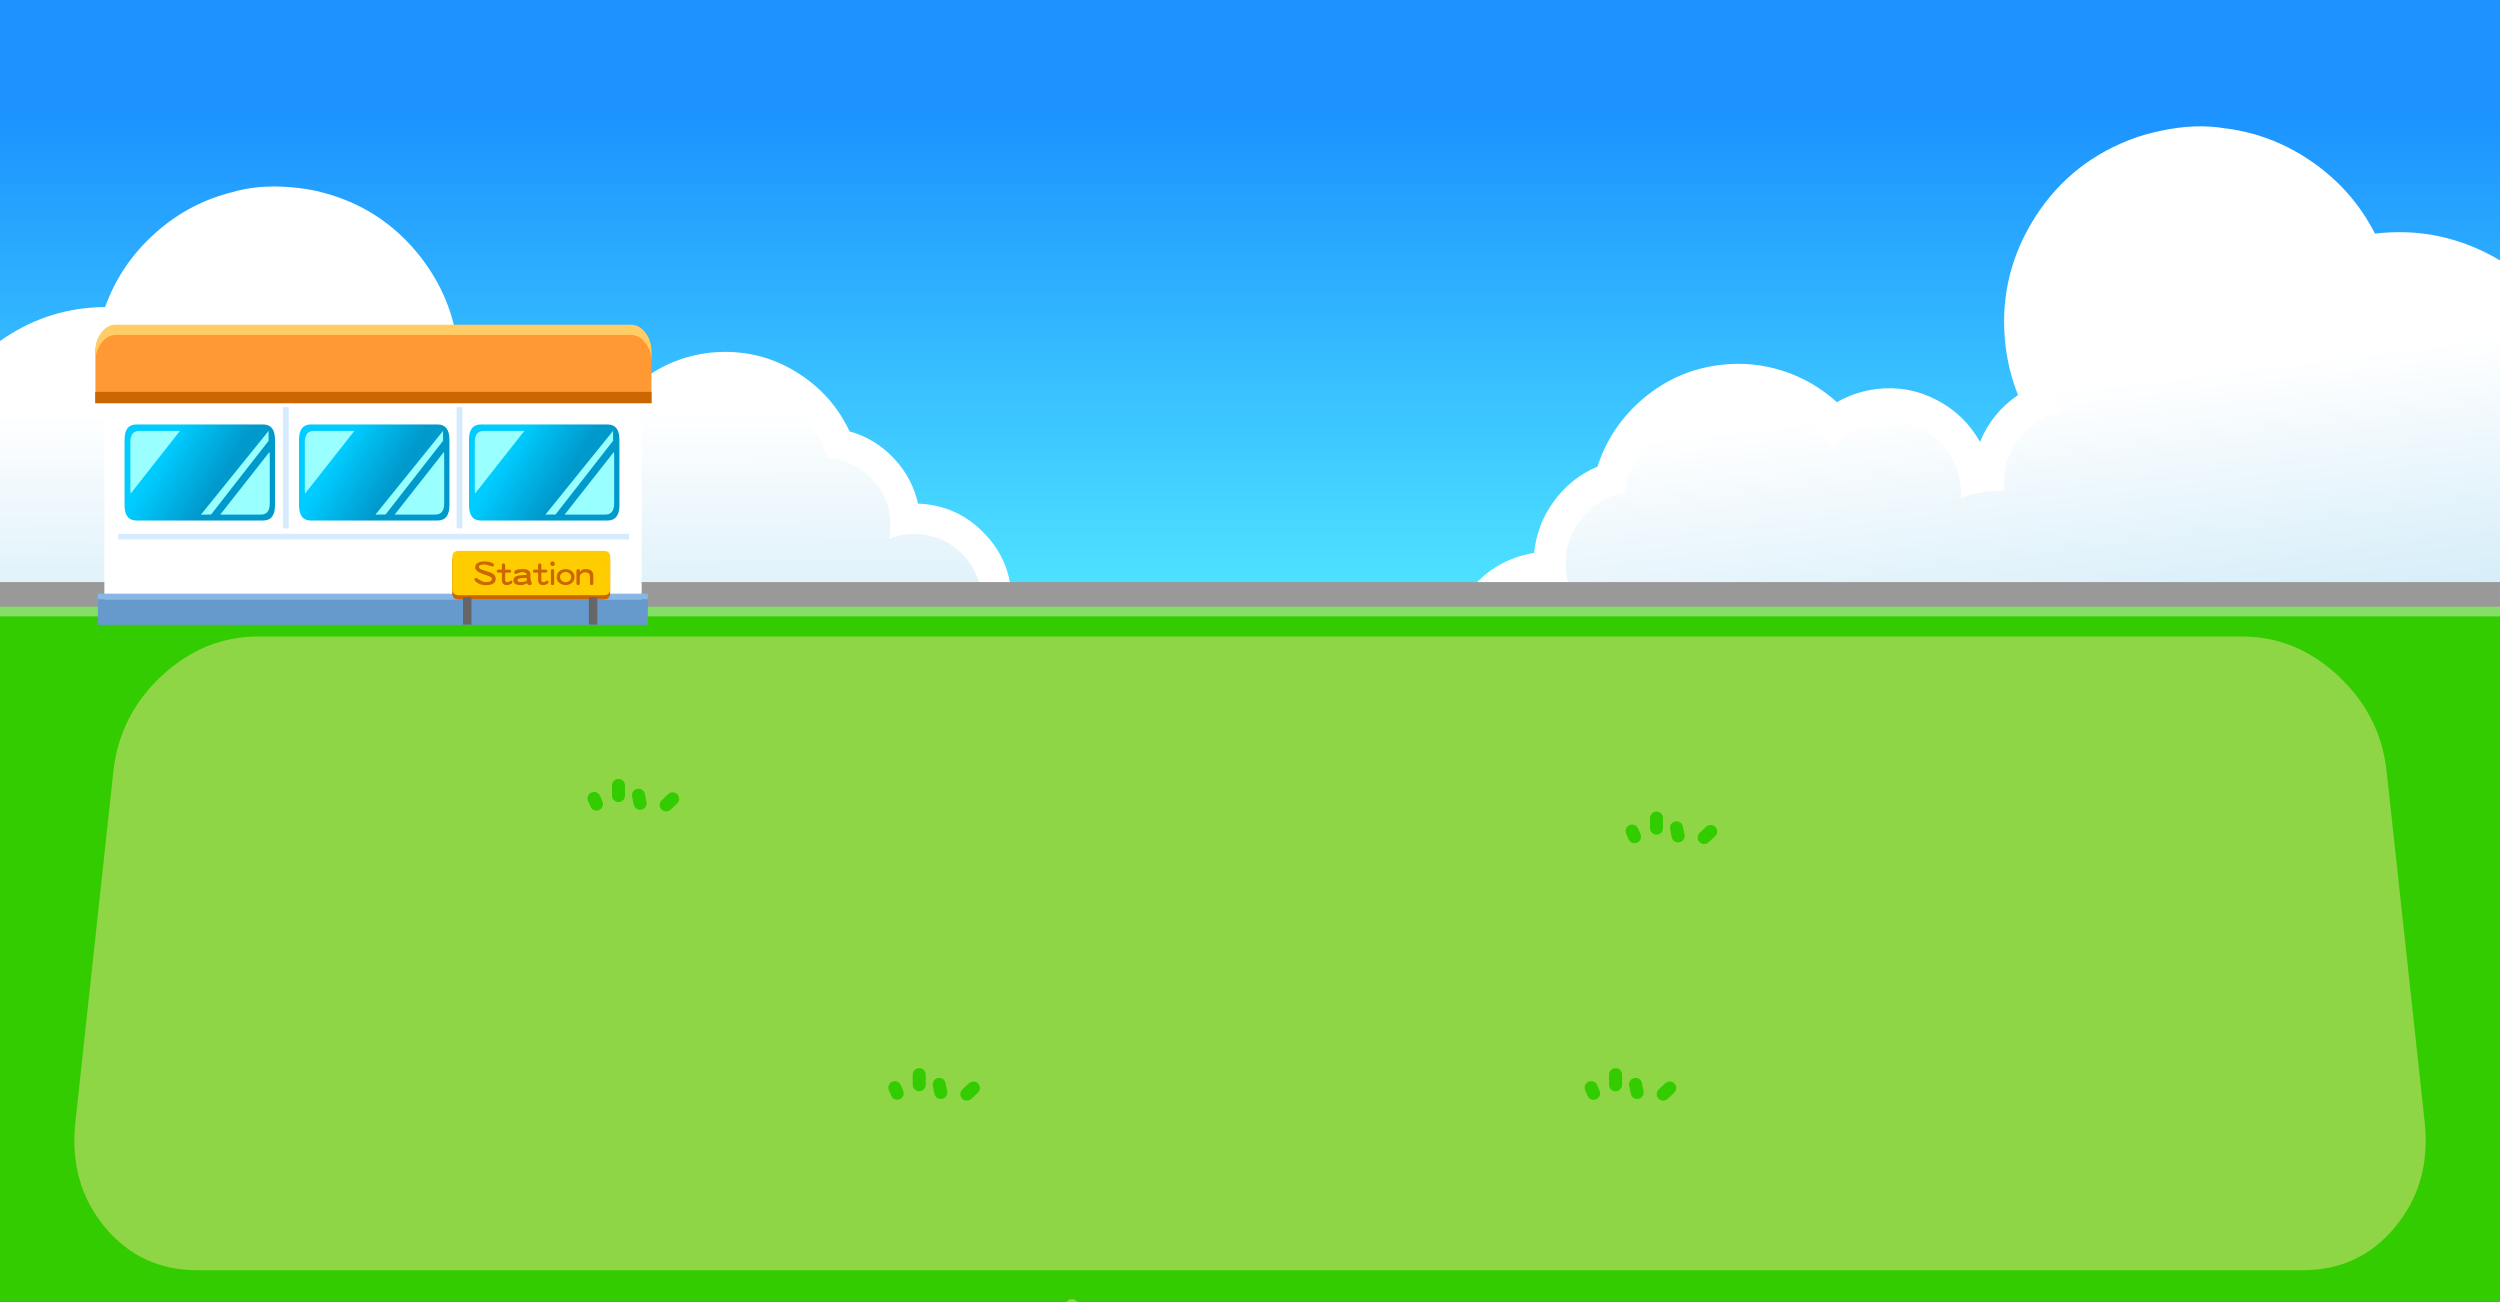 <?xml version="1.0" encoding="utf-8"?>
<!-- Generator: Adobe Illustrator 16.0.3, SVG Export Plug-In . SVG Version: 6.00 Build 0)  -->
<!DOCTYPE svg PUBLIC "-//W3C//DTD SVG 1.1//EN" "http://www.w3.org/Graphics/SVG/1.1/DTD/svg11.dtd">
<svg version="1.1" xmlns="http://www.w3.org/2000/svg" xmlns:xlink="http://www.w3.org/1999/xlink" x="0px" y="0px" width="1920px"
	 height="1000px" viewBox="0 0 1920 1000" enable-background="new 0 0 1920 1000" xml:space="preserve">
<filter  height="140%" width="140%" y="-20%" x="-20%" id="Filter_2" color-interpolation-filters="sRGB">
	<feColorMatrix  type="matrix" result="result1" values="1 0 0 0 0 0 1 0 0 0 0 0 1 0 0 0 0 0 0.28 0" in="SourceGraphic">
		</feColorMatrix>
</filter>
<filter  height="140%" width="140%" y="-20%" x="-20%" id="Filter_1" color-interpolation-filters="sRGB">
	
		<feColorMatrix  type="matrix" result="result1" values="1 0 0 0 0 0 1 0 0 0 0 0 1 0 0 0 0 0 0.112 0" in="SourceGraphic">
		</feColorMatrix>
</filter>
<g id="圖層_1">
	<g transform="matrix( 1, 0, 0, 1, -23.6,-13.75) ">
		<g transform="matrix( 1, 0, 0, 1.11, 23.6,15.25) ">
			<g>
				<g id="___0_Layer0_0_FILL">
					
						<linearGradient id="SVGID_1_" gradientUnits="userSpaceOnUse" x1="961.295" y1="530.472" x2="961.295" y2="821.047" gradientTransform="matrix(1 0 0 -1.11 -0.02 989.802)">
						<stop  offset="0" style="stop-color:#4DE1FF"/>
						<stop  offset="1" style="stop-color:#1C93FF"/>
					</linearGradient>
					<path fill="url(#SVGID_1_)" d="M1940.25-11.6L-17.7-13.75v432l1955.35-1.8L1940.25-11.6z"/>
				</g>
			</g>
		</g>
		<g transform="matrix( 1, 0, 0, 1, -31.25,80) ">
			<g transform="matrix( 2.877, -0.011, 0.011, 2.877, -621.85,80.25) ">
				<g transform="matrix( 1, 0, 0, 1, 0,0) ">
					<g filter="url(#Filter_1)">
						<g id="_________Group__0_Layer0_0_MEMBER_0_FILL_2_">
							<path fill="#FFFFFF" d="M503.55,119.05c0.833-2.6,1.25-5.2,1.25-7.8c0-6.967-2.417-12.95-7.25-17.95
								c-4.8-5-10.667-7.65-17.6-7.95c-1.033-4.633-3.183-8.683-6.45-12.15c-3.267-3.5-7.183-5.9-11.75-7.2
								c-3-6.433-7.483-11.583-13.45-15.45c-6.033-3.933-12.633-5.9-19.8-5.9c-5.367,0-10.483,1.117-15.35,3.35
								c-4.767,2.233-8.883,5.35-12.35,9.35c-3.3-1.367-6.667-2.05-10.1-2.05c-5.333,0-10.2,1.517-14.6,4.55
								c-4.267,2.933-7.383,6.8-9.35,11.6c-2.534-4.533-6.133-8-10.8-10.4c1.066-4,1.6-8.1,1.6-12.3
								c0-11.067-3.383-20.983-10.15-29.75c-6.8-8.767-15.55-14.55-26.25-17.35l-0.4-0.1c-2.266-0.6-4.9-1.033-7.9-1.3
								c-5.967-0.533-11.35-0.067-16.15,1.4l-0.1,0l-0.3,0.1l-0.05,0c-7.634,2.033-14.4,5.767-20.3,11.2
								c-5.833,5.333-10.1,11.7-12.8,19.1c-9.8,0.033-18.767,2.75-26.9,8.15c-3.458,2.296-6.525,4.913-9.2,7.85l15.2,124.55
								c4.065-1.631,7.849-3.798,11.35-6.5c6.4,2.833,13,4.25,19.8,4.25c6.567,0,12.867-1.267,18.9-3.8
								c5.967-2.533,11.233-6.133,15.8-10.8c5.4,1.967,10.95,2.95,16.65,2.95c2.3,0,4.683-0.183,7.15-0.55
								c3.667,9.133,9.6,16.5,17.8,22.1c8.267,5.633,17.383,8.467,27.35,8.5c9.833,0,18.883-2.767,27.15-8.3
								c4,2.7,8.3,4.75,12.9,6.15c4.633,1.434,9.367,2.15,14.2,2.15c5.6,0,11.033-0.933,16.3-2.8c5.2-1.867,9.967-4.55,14.3-8.05
								c2.067,2.067,4.35,3.85,6.85,5.35c2.9,10.433,8.683,18.95,17.35,25.55c8.734,6.633,18.567,9.95,29.5,9.95
								c1.8,0,3.417-0.066,4.85-0.2l7.2-0.75l0-95.45l-7.2-0.7c-1.333-0.167-2.95-0.25-4.85-0.25c-2.3,0-4.683,0.183-7.15,0.55
								C507.016,120.95,505.383,119.983,503.55,119.05z"/>
						</g>
					</g>
				</g>
			</g>
			<g transform="matrix( 1, 0, 0, 1, 0,0) ">
				<g filter="url(#Filter_2)">
					<g id="__________0_Layer0_0_MEMBER_1_FILL_1_">
						
							<linearGradient id="SVGID_2_" gradientUnits="userSpaceOnUse" x1="510.647" y1="458.88" x2="509.772" y2="683.38" gradientTransform="matrix(1 0 0 -1 -54.87 932.844)">
							<stop  offset="0.004" style="stop-color:#CBE9F7"/>
							<stop  offset="1" style="stop-color:#FFFFFF"/>
						</linearGradient>
						<path fill="url(#SVGID_2_)" d="M690.45,285.7c-5.233-17.133-15.017-31.083-29.35-41.85c-14.7-11.1-31.25-16.6-49.65-16.5
							c-15.733,0.033-30.2,4.25-43.4,12.65c-12.899,8.133-22.783,18.967-29.649,32.5c-10-9.434-21.867-14.133-35.601-14.1
							c-14.166,0.067-26.267,5.15-36.3,15.25c-10,10.1-14.983,22.3-14.95,36.6c0.033,3.133,0.334,6.15,0.9,9.05
							c-6.134-1.4-12.467-2.083-19-2.05c-4.6,0-8.767,0.35-12.5,1.05c-0.167-13.533-4.867-25.167-14.1-34.9
							c-9.233-9.667-20.467-14.983-33.7-15.95c7.5-16.067,11.217-32.867,11.149-50.4c-0.1-26.933-8.5-50.917-25.199-71.95
							c-16.467-20.767-37.417-34.4-62.851-40.9c-1.533-1.067-5.133-1.884-10.8-2.45c-11.434-1-27.483-0.117-48.149,2.65
							c-17.934,2.367-35.4,12.467-52.4,30.3c-17.2,18-28,37.833-32.4,59.5c-5.467-0.833-11.033-1.25-16.699-1.25
							c-27.233,0.133-51.45,8.716-72.65,25.75c-10.481,8.401-19.114,17.968-25.9,28.7v313.8c11.06-1.218,21.76-4.001,32.101-8.351
							c13.899-5.933,26.2-14.183,36.899-24.75c18.533,11.134,38.634,16.65,60.301,16.551c18.8-0.067,36.466-4.4,53-13
							c16.1-8.2,29.533-19.567,40.3-34.101c16.899,8.767,34.983,13.101,54.25,13c12.366-0.033,24.399-2,36.1-5.899
							c5.967,26.666,19.533,48.566,40.7,65.699c21.533,17.5,46.2,26.184,74,26.051c14.767-0.034,28.933-2.767,42.5-8.2
							c13.166-5.167,25-12.517,35.5-22.05c10.566,9.466,22.416,16.716,35.55,21.75c13.667,5.333,27.833,7.966,42.5,7.899
							c17.833-0.066,34.733-3.967,50.7-11.7c15.333-7.466,28.5-17.883,39.5-31.25c8.767,15.5,21.217,26.917,37.35,34.25
							c5.4,27.2,18.816,49.634,40.25,67.301c21.733,17.933,46.75,26.85,75.05,26.75c4.4-0.034,8.283-0.25,11.65-0.65l-0.95-232.85
							c-3.366-0.367-7.25-0.534-11.649-0.5c-9.101,0.033-17.9,1.066-26.4,3.1c-12.267-10.6-26.3-17.017-42.1-19.25
							c9.533-10.1,14.267-22.066,14.199-35.9c-0.066-14.166-5.149-26.267-15.25-36.3c-10.1-10.033-22.283-15.017-36.55-14.95
							c-6.733,0.033-13.116,1.283-19.149,3.75c0.767-3.633,1.133-7.217,1.1-10.75c-0.033-13.534-4.717-25.25-14.05-35.15
							C715.283,291.867,703.884,286.533,690.45,285.7z"/>
					</g>
				</g>
			</g>
			<g transform="matrix( -3.071, 0.376, 0.376, 3.071, 2674.9,-84.2) ">
				<g transform="matrix( 1, 0, 0, 1, 0,0) ">
					<g filter="url(#Filter_1)">
						<g id="_________Group__0_Layer0_0_MEMBER_0_FILL_2_">
							<path fill="#FFFFFF" d="M503.55,119.05c0.833-2.6,1.25-5.2,1.25-7.8c0-6.967-2.417-12.95-7.25-17.95
								c-4.8-5-10.667-7.65-17.6-7.95c-1.033-4.633-3.183-8.683-6.45-12.15c-3.267-3.5-7.184-5.9-11.75-7.2
								c-3-6.433-7.483-11.583-13.45-15.45c-6.033-3.933-12.633-5.9-19.8-5.9c-5.367,0-10.483,1.117-15.35,3.35
								c-4.766,2.233-8.883,5.35-12.35,9.35c-3.3-1.367-6.667-2.05-10.1-2.05c-5.333,0-10.2,1.517-14.6,4.55
								c-4.267,2.933-7.383,6.8-9.35,11.6c-2.533-4.533-6.133-8-10.8-10.4c1.067-4,1.6-8.1,1.6-12.3
								c0-11.067-3.383-20.983-10.15-29.75c-6.8-8.767-15.55-14.55-26.25-17.35l-0.4-0.1c-2.267-0.6-4.9-1.033-7.9-1.3
								c-5.967-0.533-11.35-0.067-16.15,1.4l-0.1,0l-0.3,0.1l-0.05,0c-7.633,2.033-14.4,5.767-20.3,11.2
								c-5.833,5.333-10.1,11.7-12.8,19.1c-9.8,0.033-18.767,2.75-26.9,8.15c-3.458,2.296-6.525,4.913-9.2,7.85l15.2,124.55
								c4.065-1.632,7.849-3.798,11.35-6.5c6.4,2.833,13,4.25,19.8,4.25c6.567,0,12.867-1.267,18.9-3.8
								c5.967-2.533,11.233-6.133,15.8-10.8c5.4,1.967,10.95,2.95,16.65,2.95c2.3,0,4.683-0.183,7.15-0.55
								c3.667,9.133,9.6,16.5,17.8,22.1c8.266,5.633,17.383,8.467,27.35,8.5c9.833,0,18.883-2.767,27.15-8.3
								c4,2.7,8.3,4.75,12.9,6.15c4.633,1.433,9.367,2.15,14.2,2.15c5.6,0,11.033-0.934,16.3-2.8c5.2-1.867,9.967-4.55,14.3-8.05
								c2.067,2.067,4.35,3.85,6.85,5.35c2.9,10.433,8.683,18.95,17.35,25.55c8.733,6.633,18.567,9.95,29.5,9.95
								c1.8,0,3.417-0.067,4.85-0.2l7.2-0.75l0-95.45l-7.2-0.7c-1.333-0.167-2.95-0.25-4.85-0.25c-2.3,0-4.683,0.184-7.15,0.55
								C507.017,120.95,505.383,119.983,503.55,119.05z"/>
						</g>
					</g>
				</g>
			</g>
			<g transform="matrix( 1, 0, 0, 1, 0,40.25) ">
				<g filter="url(#Filter_2)">
					<g id="__________0_Layer0_1_MEMBER_1_FILL_1_">
						
							<linearGradient id="SVGID_3_" gradientUnits="userSpaceOnUse" x1="1631.854" y1="451.1" x2="1602.529" y2="690.8" gradientTransform="matrix(1 0 0 -1 -54.87 892.594)">
							<stop  offset="0.004" style="stop-color:#CBE9F7"/>
							<stop  offset="1" style="stop-color:#FFFFFF"/>
						</linearGradient>
						<path fill="url(#SVGID_3_)" d="M1993,141.6c-8.44-9.894-18.524-18.427-30.25-25.6c-24.933-15.333-51.933-21.217-81-17.65
							c-6.033,0.733-11.917,1.917-17.649,3.55c-7.667-22.533-21.884-42.267-42.65-59.2c-20.533-16.7-40.533-25.083-60-25.15
							c-22.434-0.167-39.684,1.05-51.75,3.65c-5.967,1.366-9.7,2.716-11.2,4.05c-26.267,10.333-46.783,27.7-61.55,52.1
							c-14.934,24.7-20.65,51.433-17.15,80.2c2.301,18.733,8.533,36.15,18.7,52.25c-14,2.833-25.267,10.034-33.8,21.6
							c-8.566,11.633-12.017,24.667-10.35,39.1c-4.067-0.233-8.567-0.05-13.5,0.55c-6.934,0.867-13.601,2.483-20,4.85
							c0.232-3.2,0.149-6.483-0.25-9.85c-1.867-15.267-8.834-27.6-20.9-37c-12.066-9.466-25.667-13.267-40.8-11.4
							c-14.634,1.8-26.667,8.417-36.101,19.85c-9.133-13.533-21.149-23.75-36.05-30.65c-15.167-7.2-31.149-9.767-47.95-7.7
							c-19.666,2.4-36.616,10.5-50.85,24.3c-13.8,13.466-22.35,29.683-25.65,48.65c-14.233,2.7-25.666,9.917-34.3,21.65
							c-8.633,11.9-12.066,25.066-10.3,39.5c0.467,3.767,1.35,7.55,2.65,11.35c-6.801-1.899-13.783-2.399-20.95-1.5
							c-15.267,1.867-27.601,8.834-37,20.9c-9.434,12.033-13.217,25.634-11.351,40.8c1.801,14.733,8.483,26.867,20.051,36.4
							c-16.601,4.5-30.717,13.233-42.351,26.2c-9.399-1.034-18.95-0.95-28.649,0.25c-4.733,0.566-8.851,1.267-12.351,2.1l30.4,248.6
							c3.633,0,7.816-0.283,12.55-0.85c30.2-3.7,55.684-16.6,76.45-38.7c20.533-21.733,31.833-47.467,33.899-77.2
							c16.233-10.033,27.983-23.899,35.25-41.6c13.5,12.8,28.934,22.134,46.301,28c18.1,6.1,36.666,7.983,55.699,5.65
							c15.667-1.9,30.417-6.617,44.25-14.15c13.367-7.134,25.067-16.467,35.101-28c12.467,8.767,26.05,15.017,40.75,18.75
							c15.233,3.934,30.733,4.934,46.5,3c29.7-3.634,54.883-16.217,75.55-37.75c20.267-21.2,31.783-46.4,34.55-75.6
							c13,2.566,26.101,3.033,39.3,1.399c20.567-2.5,39.283-9.55,56.15-21.149c13.467,14,29.333,24.3,47.6,30.899
							c18.801,6.967,38.233,9.217,58.301,6.75c23.133-2.833,43.85-11.45,62.149-25.85c10.563,8.121,22.063,14.404,34.5,18.85V141.6z
							"/>
					</g>
				</g>
			</g>
		</g>
		<g transform="matrix( 0.96, 0, 0, 0.039, 67.9,445.75) ">
			<g>
				<g id="___0_Layer0_2_MEMBER_0_FILL">
					<path fill="#999999" d="M1973.95,1066.117l-0.051-680.927H-64.15c-0.1,0.202-0.199,0.404-0.3,0.556l0.051,680.371H1973.95z"/>
				</g>
			</g>
		</g>
		<g transform="matrix( 1, 0, 0, 0.904, 23.6,112.85) ">
			<g>
				<g id="___0_Layer0_3_FILL">
					<path fill="#85DE67" d="M1936.25,1021.301v-615.5H-19.45l0.05,615.5H1936.25z"/>
				</g>
			</g>
		</g>
		<g transform="matrix( 1, 0, 0, 0.887, 23.6,120.55) ">
			<g>
				<g id="___0_Layer0_4_FILL">
					<path fill="#33CC00" d="M1936.3,1031.999V413.3H-21.2l-0.05,618.7H1936.3z"/>
				</g>
			</g>
		</g>
		<g transform="matrix( 1, 0, 0, 1.087, 21.85,-27.65) ">
			<g>
				<g id="___0_Layer0_5_FILL">
					<path fill="#8FD646" d="M1834.7,583.25c-3.118-26.568-15.585-49.168-37.399-67.8c-21.599-18.462-46.198-27.679-73.8-27.65
						H200.05c-27.635-0.029-52.285,9.188-73.95,27.65c-21.748,18.632-34.182,41.232-37.3,67.8L59.65,830.85
						c-0.387,3.025-0.62,6.009-0.699,8.95c-1.007,24.875,6.626,46.475,22.899,64.8c18.4,20.637,42.267,30.953,71.601,30.95H1770.1
						c29.3,0.003,53.116-10.313,71.45-30.95c16.341-18.292,24.024-39.892,23.05-64.8c-0.113-2.942-0.348-5.925-0.7-8.95
						L1834.7,583.25z"/>
				</g>
			</g>
		</g>
		<g transform="matrix( 1, 0, 0, 1, 1146.45,536.9) ">
			<g transform="matrix( 0.586, 0, 0, 0.401, -439.4,-200.75) ">
				<g transform="matrix( 1.706, 0, 0, 2.493, 749.7,500.35) ">
					<path id="_________1_0_Layer0_0_1_STROKES" fill="none" stroke="#33CC00" stroke-width="10" stroke-linecap="round" d="
						M749.736,506.655l8.15,17.3"/>
				</g>
			</g>
			<g transform="matrix( 0.586, 0, 0, 0.401, -436.05,-196.7) ">
				<g transform="matrix( 1.706, 0, 0, 2.493, 743.95,490.25) ">
					<path id="_________1_0_Layer0_1_1_STROKES" fill="none" stroke="#33CC00" stroke-width="10" stroke-linecap="round" d="
						M786.601,490.202v22.499"/>
				</g>
			</g>
			<g transform="matrix( 0.586, 0, 0, 0.401, -436.05,-198.85) ">
				<g transform="matrix( 1.706, 0, 0, 2.493, 743.95,495.65) ">
					<path id="_________1_0_Layer0_2_1_STROKES" fill="none" stroke="#33CC00" stroke-width="10" stroke-linecap="round" d="
						M825.401,508.343l-5.649,13.298"/>
				</g>
			</g>
		</g>
		<g transform="matrix( 1, 0, 0, 1, 746,578.95) ">
			<g transform="matrix( 0.586, 0, 0, 0.401, -439.4,-200.75) ">
				<g transform="matrix( 1.706, 0, 0, 2.493, 749.7,500.35) ">
					<path id="_________1_0_Layer0_0_1_STROKES_1_" fill="none" stroke="#33CC00" stroke-width="10" stroke-linecap="round" d="
						M749.736,506.657l8.15,17.3"/>
				</g>
			</g>
			<g transform="matrix( 0.586, 0, 0, 0.401, -436.05,-196.7) ">
				<g transform="matrix( 1.706, 0, 0, 2.493, 743.95,490.25) ">
					<path id="_________1_0_Layer0_1_1_STROKES_1_" fill="none" stroke="#33CC00" stroke-width="10" stroke-linecap="round" d="
						M786.602,490.202v22.499"/>
				</g>
			</g>
			<g transform="matrix( 0.586, 0, 0, 0.401, -436.05,-198.85) ">
				<g transform="matrix( 1.706, 0, 0, 2.493, 743.95,495.65) ">
					<path id="_________1_0_Layer0_2_1_STROKES_1_" fill="none" stroke="#33CC00" stroke-width="10" stroke-linecap="round" d="
						M825.402,508.343l-5.65,13.3"/>
				</g>
			</g>
		</g>
		<g transform="matrix( 1, 0, 0, 1, 301,749.9) ">
			<g transform="matrix( 0.586, 0, 0, 0.401, -439.4,-200.75) ">
				<g transform="matrix( 1.706, 0, 0, 2.493, 749.7,500.35) ">
					<path id="_________1_0_Layer0_0_1_STROKES_2_" fill="none" stroke="#33CC00" stroke-width="10" stroke-linecap="round" d="
						M749.735,506.655l8.151,17.3"/>
				</g>
			</g>
			<g transform="matrix( 0.586, 0, 0, 0.401, -436.05,-196.7) ">
				<g transform="matrix( 1.706, 0, 0, 2.493, 743.95,490.25) ">
					<path id="_________1_0_Layer0_1_1_STROKES_2_" fill="none" stroke="#33CC00" stroke-width="10" stroke-linecap="round" d="
						M786.602,490.202v22.499"/>
				</g>
			</g>
			<g transform="matrix( 0.586, 0, 0, 0.401, -436.05,-198.85) ">
				<g transform="matrix( 1.706, 0, 0, 2.493, 743.95,495.65) ">
					<path id="_________1_0_Layer0_2_1_STROKES_2_" fill="none" stroke="#33CC00" stroke-width="10" stroke-linecap="round" d="
						M825.402,508.343l-5.65,13.298"/>
				</g>
			</g>
		</g>
		<g transform="matrix( 1, 0, 0, 1, 479.85,935.4) ">
			<g transform="matrix( 0.586, 0, 0, 0.401, -439.4,-200.75) ">
				<g transform="matrix( 1.706, 0, 0, 2.493, 749.7,500.35) ">
					<path id="_________1_0_Layer0_0_1_STROKES_3_" fill="none" stroke="#33CC00" stroke-width="10" stroke-linecap="round" d="
						M749.736,506.655l8.15,17.3"/>
				</g>
			</g>
			<g transform="matrix( 0.586, 0, 0, 0.401, -436.05,-196.7) ">
				<g transform="matrix( 1.706, 0, 0, 2.493, 743.95,490.25) ">
					<path id="_________1_0_Layer0_1_1_STROKES_3_" fill="none" stroke="#33CC00" stroke-width="10" stroke-linecap="round" d="
						M786.601,490.202v22.499"/>
				</g>
			</g>
			<g transform="matrix( 0.586, 0, 0, 0.401, -436.05,-198.85) ">
				<g transform="matrix( 1.706, 0, 0, 2.493, 743.95,495.65) ">
					<path id="_________1_0_Layer0_2_1_STROKES_3_" fill="none" stroke="#33CC00" stroke-width="10" stroke-linecap="round" d="
						M825.401,508.343l-5.65,13.298"/>
				</g>
			</g>
		</g>
		<g transform="matrix( 1, 0, 0, 1, 1581.6,805.7) ">
			<g transform="matrix( 0.586, 0, 0, 0.401, -439.4,-200.75) ">
				<g transform="matrix( 1.706, 0, 0, 2.493, 749.7,500.35) ">
					<path id="_________1_0_Layer0_0_1_STROKES_4_" fill="none" stroke="#33CC00" stroke-width="10" stroke-linecap="round" d="
						M749.735,506.657l8.151,17.3"/>
				</g>
			</g>
			<g transform="matrix( 0.586, 0, 0, 0.401, -436.05,-196.7) ">
				<g transform="matrix( 1.706, 0, 0, 2.493, 743.95,490.25) ">
					<path id="_________1_0_Layer0_1_1_STROKES_4_" fill="none" stroke="#33CC00" stroke-width="10" stroke-linecap="round" d="
						M786.601,490.201v22.499"/>
				</g>
			</g>
			<g transform="matrix( 0.586, 0, 0, 0.401, -436.05,-198.85) ">
				<g transform="matrix( 1.706, 0, 0, 2.493, 743.95,495.65) ">
					<path id="_________1_0_Layer0_2_1_STROKES_4_" fill="none" stroke="#33CC00" stroke-width="10" stroke-linecap="round" d="
						M825.401,508.343l-5.65,13.3"/>
				</g>
			</g>
		</g>
		<g transform="matrix( 1, 0, 0, 1, 1736.55,686) ">
			<g transform="matrix( 0.586, 0, 0, 0.401, -439.4,-200.75) ">
				<g transform="matrix( 1.706, 0, 0, 2.493, 749.7,500.35) ">
					<path id="_________1_0_Layer0_0_1_STROKES_5_" fill="none" stroke="#33CC00" stroke-width="10" stroke-linecap="round" d="
						M749.735,506.657l8.151,17.3"/>
				</g>
			</g>
			<g transform="matrix( 0.586, 0, 0, 0.401, -436.05,-196.7) ">
				<g transform="matrix( 1.706, 0, 0, 2.493, 743.95,490.25) ">
					<path id="_________1_0_Layer0_1_1_STROKES_5_" fill="none" stroke="#33CC00" stroke-width="10" stroke-linecap="round" d="
						M786.602,490.201V512.7"/>
				</g>
			</g>
			<g transform="matrix( 0.586, 0, 0, 0.401, -436.05,-198.85) ">
				<g transform="matrix( 1.706, 0, 0, 2.493, 743.95,495.65) ">
					<path id="_________1_0_Layer0_2_1_STROKES_5_" fill="none" stroke="#33CC00" stroke-width="10" stroke-linecap="round" d="
						M825.401,508.342l-5.65,13.3"/>
				</g>
			</g>
		</g>
		<g transform="matrix( 1, 0, 0, 1, 1546.45,589.4) ">
			<g transform="matrix( 0.586, 0, 0, 0.401, -439.4,-200.75) ">
				<g transform="matrix( 1.706, 0, 0, 2.493, 749.7,500.35) ">
					<path id="_________1_0_Layer0_0_1_STROKES_6_" fill="none" stroke="#33CC00" stroke-width="10" stroke-linecap="round" d="
						M749.736,506.655l8.15,17.3"/>
				</g>
			</g>
			<g transform="matrix( 0.586, 0, 0, 0.401, -436.05,-196.7) ">
				<g transform="matrix( 1.706, 0, 0, 2.493, 743.95,490.25) ">
					<path id="_________1_0_Layer0_1_1_STROKES_6_" fill="none" stroke="#33CC00" stroke-width="10" stroke-linecap="round" d="
						M786.601,490.202v22.499"/>
				</g>
			</g>
			<g transform="matrix( 0.586, 0, 0, 0.401, -436.05,-198.85) ">
				<g transform="matrix( 1.706, 0, 0, 2.493, 743.95,495.65) ">
					<path id="_________1_0_Layer0_2_1_STROKES_6_" fill="none" stroke="#33CC00" stroke-width="10" stroke-linecap="round" d="
						M825.4,508.343l-5.648,13.298"/>
				</g>
			</g>
		</g>
		<g transform="matrix( 1, 0, 0, 1, 1736.55,945.85) ">
			<g transform="matrix( 0.586, 0, 0, 0.401, -439.4,-200.75) ">
				<g transform="matrix( 1.706, 0, 0, 2.493, 749.7,500.35) ">
					<path id="_________1_0_Layer0_0_1_STROKES_7_" fill="none" stroke="#33CC00" stroke-width="10" stroke-linecap="round" d="
						M749.735,506.656l8.151,17.3"/>
				</g>
			</g>
			<g transform="matrix( 0.586, 0, 0, 0.401, -436.05,-196.7) ">
				<g transform="matrix( 1.706, 0, 0, 2.493, 743.95,490.25) ">
					<path id="_________1_0_Layer0_1_1_STROKES_7_" fill="none" stroke="#33CC00" stroke-width="10" stroke-linecap="round" d="
						M786.602,490.2v22.502"/>
				</g>
			</g>
			<g transform="matrix( 0.586, 0, 0, 0.401, -436.05,-198.85) ">
				<g transform="matrix( 1.706, 0, 0, 2.493, 743.95,495.65) ">
					<path id="_________1_0_Layer0_2_1_STROKES_7_" fill="none" stroke="#33CC00" stroke-width="10" stroke-linecap="round" d="
						M825.401,508.341l-5.65,13.301"/>
				</g>
			</g>
		</g>
		<g transform="matrix( 1, 0, 0, 1, 161.45,918.3) ">
			<g transform="matrix( 0.586, 0, 0, 0.401, -439.4,-200.75) ">
				<g transform="matrix( 1.706, 0, 0, 2.493, 749.7,500.35) ">
					<path id="_________1_0_Layer0_0_1_STROKES_8_" fill="none" stroke="#33CC00" stroke-width="10" stroke-linecap="round" d="
						M749.736,506.656l8.15,17.3"/>
				</g>
			</g>
			<g transform="matrix( 0.586, 0, 0, 0.401, -436.05,-196.7) ">
				<g transform="matrix( 1.706, 0, 0, 2.493, 743.95,490.25) ">
					<path id="_________1_0_Layer0_1_1_STROKES_8_" fill="none" stroke="#33CC00" stroke-width="10" stroke-linecap="round" d="
						M786.602,490.201v22.502"/>
				</g>
			</g>
			<g transform="matrix( 0.586, 0, 0, 0.401, -436.05,-198.85) ">
				<g transform="matrix( 1.706, 0, 0, 2.493, 743.95,495.65) ">
					<path id="_________1_0_Layer0_2_1_STROKES_8_" fill="none" stroke="#33CC00" stroke-width="10" stroke-linecap="round" d="
						M825.402,508.342l-5.65,13.3"/>
				</g>
			</g>
		</g>
		<g transform="matrix( 1, 0, 0, 1, 213.2,578.95) ">
			<g transform="matrix( 0.586, 0, 0, 0.401, -439.4,-200.75) ">
				<g transform="matrix( 1.706, 0, 0, 2.493, 749.7,500.35) ">
					<path id="_________1_0_Layer0_0_1_STROKES_9_" fill="none" stroke="#33CC00" stroke-width="10" stroke-linecap="round" d="
						M749.736,506.657l8.15,17.3"/>
				</g>
			</g>
			<g transform="matrix( 0.586, 0, 0, 0.401, -436.05,-196.7) ">
				<g transform="matrix( 1.706, 0, 0, 2.493, 743.95,490.25) ">
					<path id="_________1_0_Layer0_1_1_STROKES_9_" fill="none" stroke="#33CC00" stroke-width="10" stroke-linecap="round" d="
						M786.602,490.202v22.499"/>
				</g>
			</g>
			<g transform="matrix( 0.586, 0, 0, 0.401, -436.05,-198.85) ">
				<g transform="matrix( 1.706, 0, 0, 2.493, 743.95,495.65) ">
					<path id="_________1_0_Layer0_2_1_STROKES_9_" fill="none" stroke="#33CC00" stroke-width="10" stroke-linecap="round" d="
						M825.402,508.343l-5.65,13.3"/>
				</g>
			</g>
		</g>
		<g transform="matrix( 1, 0, 0, 1, 949.85,749.9) ">
			<g transform="matrix( 0.586, 0, 0, 0.401, -439.4,-200.75) ">
				<g transform="matrix( 1.706, 0, 0, 2.493, 749.7,500.35) ">
					<path id="_________1_0_Layer0_0_1_STROKES_10_" fill="none" stroke="#33CC00" stroke-width="10" stroke-linecap="round" d="
						M749.737,506.655l8.15,17.3"/>
				</g>
			</g>
			<g transform="matrix( 0.586, 0, 0, 0.401, -436.05,-196.7) ">
				<g transform="matrix( 1.706, 0, 0, 2.493, 743.95,490.25) ">
					<path id="_________1_0_Layer0_1_1_STROKES_10_" fill="none" stroke="#33CC00" stroke-width="10" stroke-linecap="round" d="
						M786.601,490.202v22.499"/>
				</g>
			</g>
			<g transform="matrix( 0.586, 0, 0, 0.401, -436.05,-198.85) ">
				<g transform="matrix( 1.706, 0, 0, 2.493, 743.95,495.65) ">
					<path id="_________1_0_Layer0_2_1_STROKES_10_" fill="none" stroke="#33CC00" stroke-width="10" stroke-linecap="round" d="
						M825.401,508.343l-5.65,13.298"/>
				</g>
			</g>
		</g>
		<g transform="matrix( 1, 0, 0, 1, 1098.7,948.8) ">
			<g transform="matrix( 0.586, 0, 0, 0.401, -439.4,-200.75) ">
				<g transform="matrix( 1.706, 0, 0, 2.493, 749.7,500.35) ">
					<path id="_________1_0_Layer0_0_1_STROKES_11_" fill="none" stroke="#33CC00" stroke-width="10" stroke-linecap="round" d="
						M749.736,506.656l8.15,17.3"/>
				</g>
			</g>
			<g transform="matrix( 0.586, 0, 0, 0.401, -436.05,-196.7) ">
				<g transform="matrix( 1.706, 0, 0, 2.493, 743.95,490.25) ">
					<path id="_________1_0_Layer0_1_1_STROKES_11_" fill="none" stroke="#33CC00" stroke-width="10" stroke-linecap="round" d="
						M786.601,490.201v22.502"/>
				</g>
			</g>
			<g transform="matrix( 0.586, 0, 0, 0.401, -436.05,-198.85) ">
				<g transform="matrix( 1.706, 0, 0, 2.493, 743.95,495.65) ">
					<path id="_________1_0_Layer0_2_1_STROKES_11_" fill="none" stroke="#33CC00" stroke-width="10" stroke-linecap="round" d="
						M825.401,508.342l-5.649,13.3"/>
				</g>
			</g>
		</g>
		<g transform="matrix( 1, 0, 0, 1, 479.85,616.95) ">
			<g transform="matrix( 1, 0, 0, 1, -521.2,-474) ">
				<g>
					<path id="_________2_0_Layer0_0_1_STROKES" fill="none" stroke="#33CC00" stroke-width="10" stroke-linecap="round" d="
						M521.2,484l1.85,4.35"/>
				</g>
			</g>
			<g transform="matrix( 1, 0, 0, 1, -521.2,-474) ">
				<g>
					<path id="_________2_0_Layer0_1_1_STROKES" fill="none" stroke="#33CC00" stroke-width="10" stroke-linecap="round" d="
						M539.95,474v7.8"/>
				</g>
			</g>
			<g transform="matrix( 1, 0, 0, 1, -521.2,-474) ">
				<g>
					<path id="_________2_0_Layer0_2_1_STROKES" fill="none" stroke="#33CC00" stroke-width="10" stroke-linecap="round" d="
						M555.3,481.5l1.25,6.25"/>
				</g>
			</g>
			<g transform="matrix( 1, 0, 0, 1, -521.2,-474) ">
				<g>
					<path id="_________2_0_Layer0_3_1_STROKES" fill="none" stroke="#33CC00" stroke-width="10" stroke-linecap="round" d="
						M581.55,484.3l-5,4.7"/>
				</g>
			</g>
		</g>
		<g transform="matrix( 1, 0, 0, 1, 1277.05,642) ">
			<g transform="matrix( 1, 0, 0, 1, -521.2,-474) ">
				<g>
					<path id="_________2_0_Layer0_0_1_STROKES_1_" fill="none" stroke="#33CC00" stroke-width="10" stroke-linecap="round" d="
						M521.2,484l1.851,4.35"/>
				</g>
			</g>
			<g transform="matrix( 1, 0, 0, 1, -521.2,-474) ">
				<g>
					<path id="_________2_0_Layer0_1_1_STROKES_1_" fill="none" stroke="#33CC00" stroke-width="10" stroke-linecap="round" d="
						M539.95,474v7.8"/>
				</g>
			</g>
			<g transform="matrix( 1, 0, 0, 1, -521.2,-474) ">
				<g>
					<path id="_________2_0_Layer0_2_1_STROKES_1_" fill="none" stroke="#33CC00" stroke-width="10" stroke-linecap="round" d="
						M555.3,481.5l1.25,6.25"/>
				</g>
			</g>
			<g transform="matrix( 1, 0, 0, 1, -521.2,-474) ">
				<g>
					<path id="_________2_0_Layer0_3_1_STROKES_1_" fill="none" stroke="#33CC00" stroke-width="10" stroke-linecap="round" d="
						M581.55,484.3l-5,4.7"/>
				</g>
			</g>
		</g>
		<g transform="matrix( 1, 0, 0, 1, 1245.6,839.05) ">
			<g transform="matrix( 1, 0, 0, 1, -521.2,-474) ">
				<g>
					<path id="_________2_0_Layer0_0_1_STROKES_2_" fill="none" stroke="#33CC00" stroke-width="10" stroke-linecap="round" d="
						M521.201,484l1.85,4.351"/>
				</g>
			</g>
			<g transform="matrix( 1, 0, 0, 1, -521.2,-474) ">
				<g>
					<path id="_________2_0_Layer0_1_1_STROKES_2_" fill="none" stroke="#33CC00" stroke-width="10" stroke-linecap="round" d="
						M539.951,474v7.8"/>
				</g>
			</g>
			<g transform="matrix( 1, 0, 0, 1, -521.2,-474) ">
				<g>
					<path id="_________2_0_Layer0_2_1_STROKES_2_" fill="none" stroke="#33CC00" stroke-width="10" stroke-linecap="round" d="
						M555.3,481.5l1.25,6.25"/>
				</g>
			</g>
			<g transform="matrix( 1, 0, 0, 1, -521.2,-474) ">
				<g>
					<path id="_________2_0_Layer0_3_1_STROKES_2_" fill="none" stroke="#33CC00" stroke-width="10" stroke-linecap="round" d="
						M581.55,484.299l-5,4.7"/>
				</g>
			</g>
		</g>
		<g transform="matrix( 1, 0, 0, 1, 710.8,839.05) ">
			<g transform="matrix( 1, 0, 0, 1, -521.2,-474) ">
				<g>
					<path id="_________2_0_Layer0_0_1_STROKES_3_" fill="none" stroke="#33CC00" stroke-width="10" stroke-linecap="round" d="
						M521.2,484l1.851,4.351"/>
				</g>
			</g>
			<g transform="matrix( 1, 0, 0, 1, -521.2,-474) ">
				<g>
					<path id="_________2_0_Layer0_1_1_STROKES_3_" fill="none" stroke="#33CC00" stroke-width="10" stroke-linecap="round" d="
						M539.95,474v7.8"/>
				</g>
			</g>
			<g transform="matrix( 1, 0, 0, 1, -521.2,-474) ">
				<g>
					<path id="_________2_0_Layer0_2_1_STROKES_3_" fill="none" stroke="#33CC00" stroke-width="10" stroke-linecap="round" d="
						M555.3,481.5l1.25,6.25"/>
				</g>
			</g>
			<g transform="matrix( 1, 0, 0, 1, -521.2,-474) ">
				<g>
					<path id="_________2_0_Layer0_3_1_STROKES_3_" fill="none" stroke="#33CC00" stroke-width="10" stroke-linecap="round" d="
						M581.55,484.299l-5,4.7"/>
				</g>
			</g>
		</g>
		<g transform="matrix( 1, 0, 0, 1, 60.6,526.45) ">
			<g transform="matrix( 0.586, 0, 0, 0.401, -439.4,-200.75) ">
				<g transform="matrix( 1.706, 0, 0, 2.493, 749.7,500.35) ">
					
						<path id="_________3_0_Layer0_0_MEMBER_0_1_STROKES" fill="none" stroke="#8FD646" stroke-width="10" stroke-linecap="round" d="
						M749.737,506.657l8.15,17.3"/>
				</g>
			</g>
			<g transform="matrix( 0.586, 0, 0, 0.401, -436.05,-196.7) ">
				<g transform="matrix( 1.706, 0, 0, 2.493, 743.95,490.25) ">
					
						<path id="_________3_0_Layer0_0_MEMBER_1_1_STROKES" fill="none" stroke="#8FD646" stroke-width="10" stroke-linecap="round" d="
						M786.601,490.201v22.499"/>
				</g>
			</g>
			<g transform="matrix( 0.586, 0, 0, 0.401, -436.05,-198.85) ">
				<g transform="matrix( 1.706, 0, 0, 2.493, 743.95,495.65) ">
					
						<path id="_________3_0_Layer0_0_MEMBER_2_1_STROKES" fill="none" stroke="#8FD646" stroke-width="10" stroke-linecap="round" d="
						M825.401,508.343l-5.65,13.3"/>
				</g>
			</g>
		</g>
		<g transform="matrix( 1, 0, 0, 1, 1865.3,526.45) ">
			<g transform="matrix( 0.586, 0, 0, 0.401, -439.4,-200.75) ">
				<g transform="matrix( 1.706, 0, 0, 2.493, 749.7,500.35) ">
					
						<path id="_________3_0_Layer0_0_MEMBER_0_1_STROKES_1_" fill="none" stroke="#8FD646" stroke-width="10" stroke-linecap="round" d="
						M749.735,506.657l8.151,17.3"/>
				</g>
			</g>
			<g transform="matrix( 0.586, 0, 0, 0.401, -436.05,-196.7) ">
				<g transform="matrix( 1.706, 0, 0, 2.493, 743.95,490.25) ">
					
						<path id="_________3_0_Layer0_0_MEMBER_1_1_STROKES_1_" fill="none" stroke="#8FD646" stroke-width="10" stroke-linecap="round" d="
						M786.602,490.201v22.499"/>
				</g>
			</g>
			<g transform="matrix( 0.586, 0, 0, 0.401, -436.05,-198.85) ">
				<g transform="matrix( 1.706, 0, 0, 2.493, 743.95,495.65) ">
					
						<path id="_________3_0_Layer0_0_MEMBER_2_1_STROKES_1_" fill="none" stroke="#8FD646" stroke-width="10" stroke-linecap="round" d="
						M825.402,508.343l-5.65,13.3"/>
				</g>
			</g>
		</g>
	</g>
	<g transform="matrix( 0.645, 0, 0, 0.645, 16.55,93.5) ">
		<g transform="matrix( 1.053, 0, 0, 1.311, -57.8,-134.65) ">
			<g>
				<g id="___0_Layer3_0_FILL">
					<path fill="#FFFFFF" d="M756.075,558.843V339.677H148.538v219.166H756.075z"/>
				</g>
			</g>
		</g>
		<g transform="matrix( 1.053, 0, 0, 1.571, -56.1,-238.25) ">
			<g>
				<g id="___0_Layer3_1_FILL">
					<path fill="#6699CC" d="M761.473,532.961V513.51H139.559v19.451H761.473z"/>
				</g>
			</g>
		</g>
		<g transform="matrix( 1.053, 0, 0, 1, -24.8,-42) ">
			<g>
				<g id="___0_Layer3_2_FILL">
					<path fill="#FF9933" d="M735.794,316.191c0-8.886-2.301-16.475-6.901-22.766c-4.556-6.27-10.069-9.404-16.542-9.404H130.524
						c-6.473,0-11.997,3.134-16.575,9.404c-4.577,6.291-6.867,13.881-6.867,22.766v60.99h628.713V316.191z"/>
				</g>
			</g>
		</g>
		<g transform="matrix( 1.053, 0, 0, 1.339, 26.5,33.75) ">
			<g transform="matrix( 1, 0, 0, 1, -80.05,-126.35) ">
				<g>
					<g id="__0_Layer0_0_FILL">
						
							<linearGradient id="SVGID_4_" gradientUnits="userSpaceOnUse" x1="-97.293" y1="721.267" x2="-36.251" y2="660.496" gradientTransform="matrix(0.679 0 0 -0.863 291.993 1005.356)">
							<stop  offset="0" style="stop-color:#00CCFF"/>
							<stop  offset="1" style="stop-color:#0099CC"/>
						</linearGradient>
						<path fill="url(#SVGID_4_)" d="M341.464,442.229v-58.386c0-9.02-4.51-13.531-13.531-13.531H184.91
							c-9.02,0-13.531,4.51-13.531,13.531v58.386c0,9.021,4.51,13.531,13.531,13.531h143.022
							C336.953,455.76,341.464,451.249,341.464,442.229z"/>
					</g>
				</g>
			</g>
			<g transform="matrix( 0.839, 0.576, -0.576, 0.839, 304.25,106.95) ">
				<g>
					<g id="__0_Layer0_1_FILL">
						<path fill="#99FFFF" d="M43.753,150.566l-4.939-7.035L18.281,246.365l9.235-6.461L43.753,150.566z"/>
					</g>
				</g>
			</g>
			<g transform="matrix( 0.93, 0, 0, 0.93, -59.7,-111.45) ">
				<g>
					<g id="__0_Layer0_2_FILL">
						<path fill="#99FFFF" d="M338.94,411.469c0-1.105-0.09-2.131-0.27-3.078l-59.942,59.976h49.488
							c7.149,0,10.723-3.575,10.723-10.724V411.469z"/>
					</g>
				</g>
			</g>
			<g transform="matrix( -0.93, 0, 0, -0.93, 312.05,238.35) ">
				<g>
					<g id="__0_Layer0_3_FILL">
						<path fill="#99FFFF" d="M230.275-69.158c0-1.105-0.09-2.132-0.271-3.078l-59.943,59.975h49.49
							c7.149,0,10.723-3.575,10.723-10.723V-69.158z"/>
					</g>
				</g>
			</g>
		</g>
		<g transform="matrix( 1.053, 0, 0, 1.339, 333.45,33.75) ">
			<g transform="matrix( 1, 0, 0, 1, -80.05,-126.35) ">
				<g>
					<g id="__0_Layer0_0_FILL_1_">
						
							<linearGradient id="SVGID_5_" gradientUnits="userSpaceOnUse" x1="-527.41" y1="721.266" x2="-466.369" y2="660.495" gradientTransform="matrix(0.679 0 0 -0.863 489.926 1005.356)">
							<stop  offset="0" style="stop-color:#00CCFF"/>
							<stop  offset="1" style="stop-color:#0099CC"/>
						</linearGradient>
						<path fill="url(#SVGID_5_)" d="M247.216,442.229v-58.386c0-9.02-4.51-13.531-13.531-13.531H90.664
							c-9.019,0-13.531,4.51-13.531,13.531v58.386c0,9.021,4.511,13.531,13.531,13.531h143.021
							C242.706,455.76,247.216,451.249,247.216,442.229z"/>
					</g>
				</g>
			</g>
			<g transform="matrix( 0.839, 0.576, -0.576, 0.839, 304.25,106.95) ">
				<g>
					<g id="__0_Layer0_1_FILL_1_">
						<path fill="#99FFFF" d="M-32.578,202.949l-4.939-7.036l-20.532,102.834l9.235-6.461L-32.578,202.949z"/>
					</g>
				</g>
			</g>
			<g transform="matrix( 0.93, 0, 0, 0.93, -59.7,-111.45) ">
				<g>
					<g id="__0_Layer0_2_FILL_1_">
						<path fill="#99FFFF" d="M237.576,411.469c0-1.105-0.09-2.131-0.271-3.078l-59.943,59.976h49.49
							c7.149,0,10.724-3.575,10.724-10.724V411.469z"/>
					</g>
				</g>
			</g>
			<g transform="matrix( -0.93, 0, 0, -0.93, 312.05,238.35) ">
				<g>
					<g id="__0_Layer0_3_FILL_1_">
						<path fill="#99FFFF" d="M331.639-69.158c0-1.105-0.091-2.132-0.271-3.078l-59.942,59.975h49.488
							c7.15,0,10.724-3.575,10.724-10.723V-69.158z"/>
					</g>
				</g>
			</g>
		</g>
		<g transform="matrix( 1.053, 0, 0, 1.339, 632.55,33.75) ">
			<g transform="matrix( 1, 0, 0, 1, -80.05,-126.35) ">
				<g>
					<g id="__0_Layer0_0_FILL_2_">
						
							<linearGradient id="SVGID_6_" gradientUnits="userSpaceOnUse" x1="-946.526" y1="721.267" x2="-885.485" y2="660.497" gradientTransform="matrix(0.679 0 0 -0.863 682.797 1005.356)">
							<stop  offset="0" style="stop-color:#00CCFF"/>
							<stop  offset="1" style="stop-color:#0099CC"/>
						</linearGradient>
						<path fill="url(#SVGID_6_)" d="M155.378,442.229v-58.386c0-9.02-4.509-13.531-13.529-13.531H-1.173
							c-9.02,0-13.531,4.51-13.531,13.531v58.386c0,9.021,4.511,13.531,13.531,13.531h143.023
							C150.869,455.76,155.378,451.249,155.378,442.229z"/>
					</g>
				</g>
			</g>
			<g transform="matrix( 0.839, 0.576, -0.576, 0.839, 304.25,106.95) ">
				<g>
					<g id="__0_Layer0_1_FILL_2_">
						<path fill="#99FFFF" d="M-106.954,253.99l-4.939-7.035l-20.533,102.834l9.235-6.461L-106.954,253.99z"/>
					</g>
				</g>
			</g>
			<g transform="matrix( 0.93, 0, 0, 0.93, -59.7,-111.45) ">
				<g>
					<g id="__0_Layer0_2_FILL_2_">
						<path fill="#99FFFF" d="M138.804,411.469c0-1.105-0.091-2.131-0.271-3.078L78.59,468.367h49.488
							c7.151,0,10.725-3.575,10.725-10.724V411.469z"/>
					</g>
				</g>
			</g>
			<g transform="matrix( -0.93, 0, 0, -0.93, 312.05,238.35) ">
				<g>
					<g id="__0_Layer0_3_FILL_2_">
						<path fill="#99FFFF" d="M430.412-69.158c0-1.105-0.09-2.132-0.27-3.078L370.2-12.261h49.489
							c7.149,0,10.723-3.575,10.723-10.723V-69.158z"/>
					</g>
				</g>
			</g>
		</g>
		<g transform="matrix( 1.053, 0, 0, 0.336, -56.1,207.8) ">
			<g>
				<g id="___0_Layer3_6_FILL">
					<path fill="#89B7E5" d="M761.473,1073.376v-19.453H139.559v19.453H761.473z"/>
				</g>
			</g>
		</g>
		<g transform="matrix( 0.529, 0, 0, 0.679, 449.65,2.05) ">
			<g>
				<g id="___0_Layer1_0_FILL">
					<path fill="#D7EBFF" d="M142.435,710.131V497.458h-13.157v212.673H142.435z"/>
				</g>
			</g>
		</g>
		<g transform="matrix( 0.529, 0, 0, 0.679, 144.1,2.05) ">
			<g>
				<g id="___0_Layer1_1_FILL">
					<path fill="#D7EBFF" d="M329.116,710.131V497.458h-13.159v212.673H329.116z"/>
				</g>
			</g>
		</g>
		<g transform="matrix( 0, 0.503, -2.86, 0, 919.8,72.75) ">
			<g>
				<g id="___0_Layer1_2_FILL">
					<path fill="#D7EBFF" d="M844.069,281.37V68.698h-13.16V281.37H844.069z"/>
				</g>
			</g>
		</g>
		<g transform="matrix( 0, 1.023, -3.115, 0, 960.05,-335) ">
			<g>
				<g id="___0_Layer1_3_FILL">
					<path fill="#CC6600" d="M655.008,280.042V67.37h-13.16v212.672H655.008z"/>
				</g>
			</g>
		</g>
		<g transform="matrix( 1.053, 0, 0, 1, -24.8,-97.15) ">
			<g>
				<g id="___0_Layer1_4_FILL">
					<path fill="#FFCC66" d="M712.352,350.977c6.473,0,11.986,3.134,16.542,9.404c4.336,5.931,6.625,13.011,6.867,21.244
						l0.034-10.622c0-8.886-2.301-16.475-6.901-22.766c-4.556-6.269-10.069-9.404-16.542-9.404H130.524
						c-6.473,0-11.997,3.135-16.575,9.404c-4.577,6.292-6.867,13.881-6.867,22.766v10.622c0.263-8.231,2.552-15.313,6.867-21.244
						c4.579-6.27,10.103-9.404,16.575-9.404H712.352z"/>
				</g>
			</g>
		</g>
		<g transform="matrix( 0.727, 0, 0, 0.727, 253.2,110) ">
			<g>
				<g id="___0_Layer0_0_MEMBER_0_FILL">
					<path fill="#CC6600" d="M615.694,568.991c0-6.991-3.494-10.486-10.486-10.486H367.57c-6.991,0-10.486,3.495-10.486,10.486
						v51.586c0,6.99,3.495,10.486,10.486,10.486h237.637c6.992,0,10.486-3.496,10.486-10.486V568.991z"/>
				</g>
			</g>
		</g>
		<g transform="matrix( 0.835, 0, 0, 0.496, 144.35,188.75) ">
			<g>
				<g id="___0_Layer0_0_MEMBER_1_FILL">
					<path fill="#666666" d="M468.713,762.33c-4.025-2.645-8.05-2.645-12.075,0v64.202h12.075V762.33z"/>
				</g>
			</g>
		</g>
		<g transform="matrix( 0.835, 0, 0, 0.496, 365.8,188.75) ">
			<g>
				<g id="___0_Layer0_0_MEMBER_2_FILL">
					<path fill="#666666" d="M382.913,762.33c-3.869-2.723-7.893-2.723-12.077,0v64.202h12.077V762.33z"/>
				</g>
			</g>
		</g>
		<g transform="matrix( 0.727, 0, 0, 0.727, 253.4,102.5) ">
			<g>
				<g id="___0_Layer0_0_MEMBER_3_FILL">
					<path fill="#FFCC00" d="M615.605,572.326c0-6.991-3.495-10.486-10.487-10.486H367.482c-6.991,0-10.486,3.495-10.486,10.486
						v51.587c0,6.99,3.495,10.486,10.486,10.486h237.636c6.992,0,10.487-3.496,10.487-10.486V572.326z"/>
				</g>
			</g>
		</g>
		<g transform="matrix( 0.752, 0, 0, 0.752, 391.5,278.2) ">
			<g>
				<g id="___0_Layer0_0_MEMBER_4_FILL">
					<path fill="#CC6600" d="M245.125,343.938h7.07c1.601,0,2.401-0.777,2.401-2.335c0-1.532-0.799-2.299-2.401-2.299h-7.07v-7.205
						c0-0.811-0.238-1.442-0.71-1.895c-0.497-0.517-1.14-0.776-1.93-0.776c-0.788,0-1.398,0.259-1.826,0.776
						c-0.474,0.497-0.711,1.127-0.711,1.895v7.205h-6.09c-0.609,0-1.094,0.214-1.454,0.643c-0.406,0.427-0.609,0.981-0.609,1.656
						c0,1.558,0.666,2.335,1.998,2.335h6.155v11.805c0,2.661,0.756,4.68,2.267,6.056c1.376,1.307,3.247,1.962,5.615,1.962
						c1.713,0,3.497-0.418,5.345-1.251c2.278-0.992,3.417-2.21,3.417-3.653c0-0.564-0.204-1.084-0.609-1.556
						c-0.407-0.474-0.87-0.712-1.388-0.712c-0.473,0-1.342,0.406-2.605,1.22c-1.239,0.812-2.344,1.217-3.314,1.217
						c-2.368,0-3.552-1.095-3.552-3.282V343.938 M281.422,340.082c-2.009-1.151-4.589-1.726-7.747-1.726
						c-9.449,0-14.174,1.793-14.174,5.379c0,0.609,0.202,1.117,0.609,1.522c0.45,0.43,0.959,0.643,1.523,0.643
						c0.563,0,2.074-0.462,4.533-1.388c2.503-0.946,4.532-1.419,6.088-1.419c1.827,0,3.36,0.292,4.6,0.88
						c1.625,0.766,2.458,1.939,2.503,3.517c-4.036,0.203-6.967,0.384-8.795,0.543c-3.653,0.293-6.335,0.833-8.051,1.624
						c-2.842,1.285-4.262,3.426-4.262,6.426c0,5.074,3.721,7.613,11.164,7.613c2.186,0,4.001-0.204,5.446-0.609
						c1.555-0.451,3.179-1.252,4.871-2.404c0.835,2.009,2.21,3.013,4.127,3.013c0.969,0,1.816-0.283,2.537-0.848
						c0.722-0.564,1.083-1.318,1.083-2.266c0-0.021-0.395-0.958-1.184-2.808c-0.789-1.916-1.185-3.415-1.185-4.498v-6.664
						C285.108,343.701,283.88,341.524,281.422,340.082 M279.358,352.328v4.363c-3.292,1.51-6.348,2.267-9.167,2.267
						c-3.721,0-5.581-0.969-5.581-2.909c0-1.94,2.255-3.102,6.764-3.485C273.248,352.408,275.908,352.328,279.358,352.328
						 M301.718,330.204c-0.496-0.517-1.137-0.776-1.929-0.776c-0.788,0-1.397,0.259-1.826,0.776c-0.474,0.497-0.71,1.127-0.71,1.895
						v7.205h-6.09c-0.609,0-1.094,0.214-1.454,0.643c-0.407,0.427-0.609,0.981-0.609,1.656c0,1.558,0.665,2.335,1.995,2.335h6.158
						v11.805c0,2.661,0.755,4.68,2.266,6.056c1.376,1.307,3.247,1.962,5.616,1.962c1.713,0,3.495-0.418,5.344-1.251
						c2.278-0.992,3.416-2.21,3.416-3.653c0-0.564-0.202-1.084-0.608-1.556c-0.407-0.474-0.869-0.712-1.387-0.712
						c-0.474,0-1.342,0.406-2.605,1.22c-1.24,0.812-2.346,1.217-3.316,1.217c-2.367,0-3.551-1.095-3.551-3.282v-11.805h7.07
						c1.6,0,2.402-0.777,2.402-2.335c0-1.532-0.801-2.299-2.402-2.299h-7.07v-7.205
						C302.428,331.288,302.191,330.656,301.718,330.204 M320.153,338.493c-1.757,0-2.638,0.845-2.638,2.537v20.162
						c0,1.714,0.881,2.57,2.638,2.57c1.714,0,2.572-0.856,2.572-2.57v-20.162C322.725,339.337,321.867,338.493,320.153,338.493
						 M350.735,341.774c-2.82-2.279-6.101-3.418-9.845-3.418c-3.789,0-7.08,1.139-9.876,3.418c-2.954,2.412-4.432,5.479-4.432,9.2
						c0,3.699,1.478,6.777,4.432,9.235c2.796,2.322,6.088,3.485,9.876,3.485c3.721,0,6.992-1.163,9.811-3.485
						c2.953-2.458,4.43-5.536,4.43-9.235C355.13,347.253,353.665,344.186,350.735,341.774 M340.889,343.057
						c2.346,0,4.376,0.711,6.089,2.132c1.804,1.601,2.707,3.541,2.707,5.819c0,2.344-0.869,4.273-2.605,5.785
						c-1.781,1.533-3.844,2.299-6.19,2.299c-2.391,0-4.454-0.756-6.189-2.266c-1.783-1.534-2.672-3.474-2.672-5.818
						c0-2.278,0.901-4.218,2.706-5.819C336.447,343.768,338.499,343.057,340.889,343.057 M384.73,360.445v-11.264
						c0-3.495-0.969-6.179-2.908-8.052c-1.985-1.848-4.749-2.774-8.288-2.774c-2.413,0-4.308,0.26-5.684,0.78
						c-1.646,0.722-3.134,2.029-4.465,3.922c0-1.644-0.09-2.751-0.27-3.316c-0.337-0.923-1.072-1.386-2.197-1.386
						c-1.94,0-2.909,0.902-2.909,2.707v19.113c0,2.391,0.89,3.585,2.67,3.585c1.082,0,1.803-0.349,2.165-1.05
						c0.271-0.472,0.406-1.297,0.406-2.467v-9.404c0-2.075,0.811-3.801,2.435-5.176c1.671-1.443,3.689-2.164,6.056-2.164
						c5.188,0,7.781,2.535,7.781,7.61v9.371c0,1.082,0.124,1.838,0.371,2.266c0.362,0.676,1.049,1.015,2.064,1.015
						C383.805,363.761,384.73,362.656,384.73,360.445 M320.153,326.281c-1.014,0-1.882,0.349-2.604,1.049
						c-0.677,0.721-1.015,1.577-1.015,2.57c0,0.969,0.337,1.816,1.015,2.538c0.722,0.7,1.59,1.049,2.604,1.049
						c0.993,0,1.839-0.349,2.538-1.049c0.699-0.722,1.049-1.568,1.049-2.538c0-0.992-0.35-1.849-1.049-2.57
						C321.992,326.63,321.147,326.281,320.153,326.281 M212.549,326.247c-4.014,0-7.273,0.609-9.776,1.826
						c-3.406,1.602-5.108,4.184-5.108,7.749c0,4.193,4.656,7.847,13.971,10.958c1.533,0.543,3.067,1.049,4.601,1.524
						c2.321,0.743,4.104,1.511,5.343,2.299c1.67,1.039,2.504,2.11,2.504,3.213c0,3.473-3.316,5.211-9.945,5.211
						c-2.007,0-4.185-0.61-6.53-1.828c-1.307-0.609-3.089-1.668-5.344-3.18c-1.713-1.127-2.796-1.69-3.247-1.69
						c-0.767,0-1.388,0.269-1.861,0.811c-0.496,0.564-0.744,1.218-0.744,1.961c0,0.969,1.172,2.335,3.517,4.095
						c4.037,3.088,8.615,4.633,13.735,4.633c4.759,0,8.434-0.564,11.028-1.692c3.631-1.555,5.446-4.339,5.446-8.354
						c0-2.594-0.789-4.737-2.367-6.428c-1.241-1.309-3.101-2.447-5.581-3.416c-0.158-0.068-2.324-0.789-6.495-2.164
						c-5.007-1.626-7.532-2.448-7.576-2.47c-3-1.264-4.5-2.639-4.5-4.127c0-2.797,2.977-4.194,8.931-4.194
						c1.488,0,3.63,0.516,6.426,1.556c2.775,1.037,4.647,1.556,5.617,1.556c1.939,0,2.908-0.768,2.908-2.3
						c0-1.06-0.45-1.86-1.352-2.403C222.676,327.294,218.142,326.247,212.549,326.247z"/>
				</g>
			</g>
		</g>
	</g>
</g>
<g id="圖層_2">
</g>
</svg>
